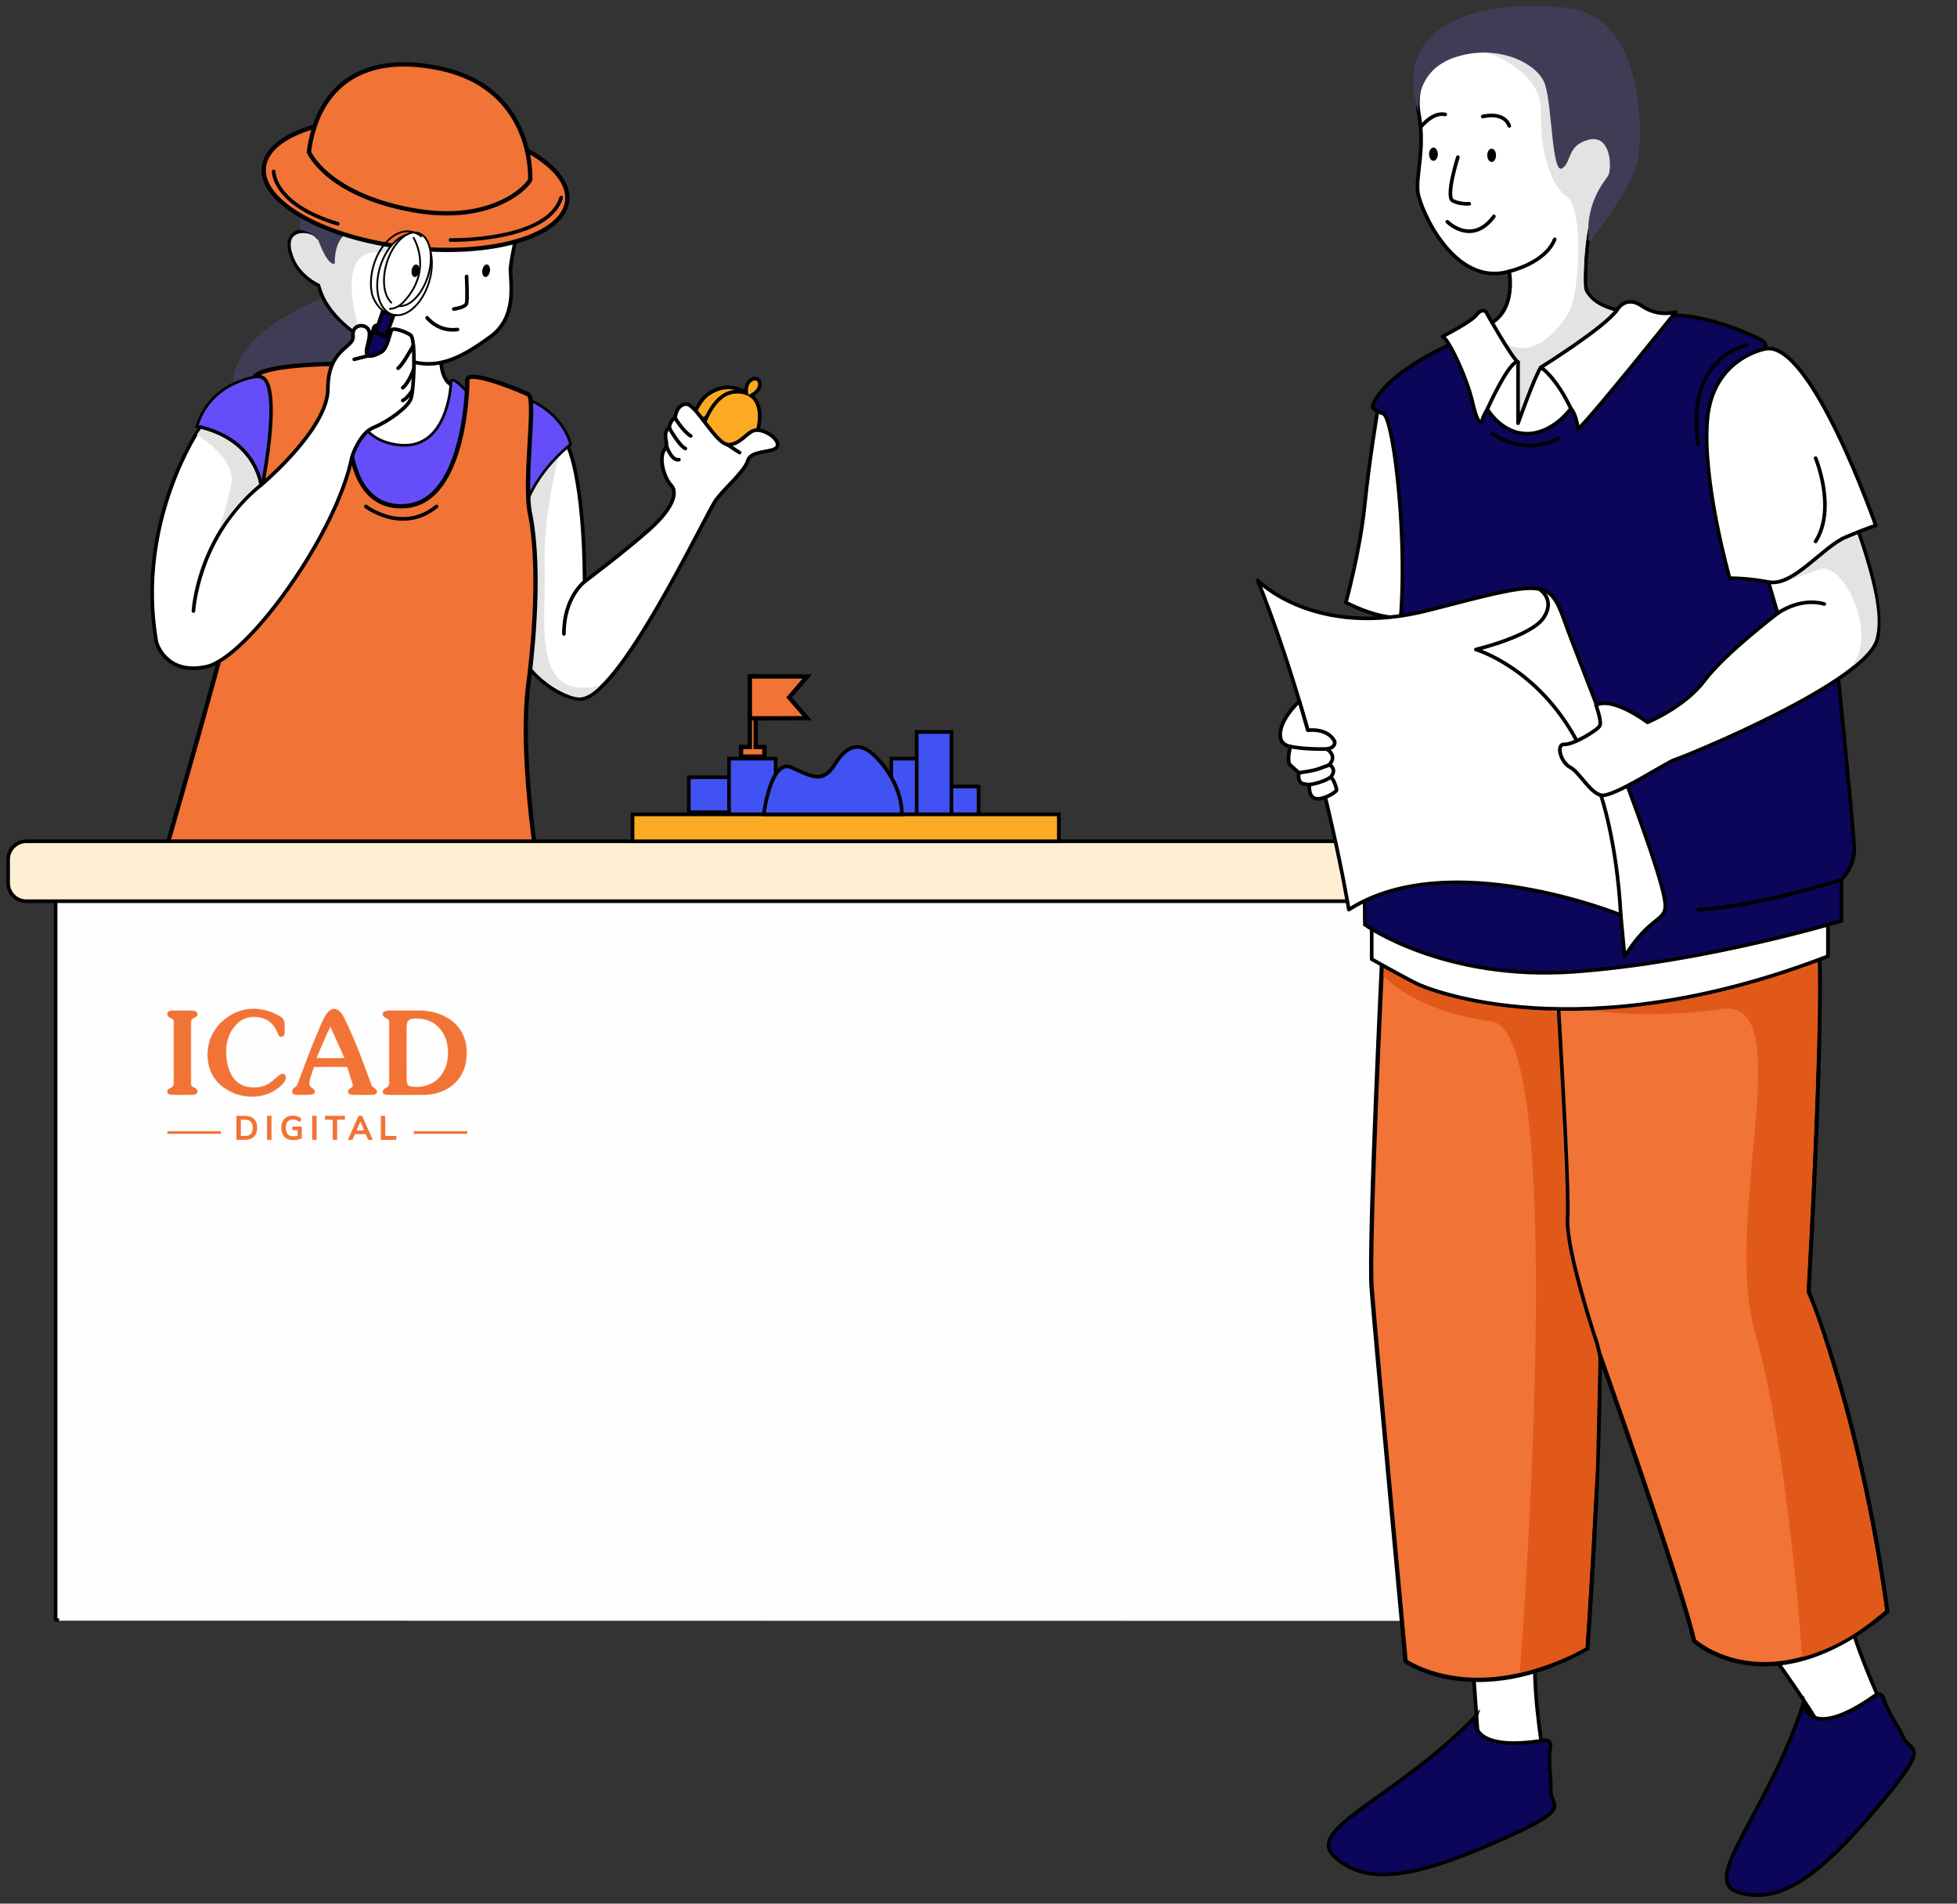 <svg width="146" height="142" viewBox="0 0 146 142" fill="none" xmlns="http://www.w3.org/2000/svg">
<rect x="0" y="0" width="146" height="142" fill="#333333" stroke="none"/>
<path d="M4.384 120.894L4.147 120.788V64.989H107.303V120.909" fill="#FEFEFE"/>
<path d="M4.384 120.894L4.147 120.788V64.989H107.303V120.909" stroke="black" stroke-width="0.272" stroke-miterlimit="10"/>
<mask id="path-3-inside-1" fill="white">
<path fill-rule="evenodd" clip-rule="evenodd" d="M14.728 81.411C14.728 81.554 14.607 81.653 14.388 81.653L12.805 81.653C12.607 81.653 12.486 81.554 12.486 81.411C12.486 81.312 12.585 81.213 12.739 81.159C12.882 81.115 12.98 80.961 12.98 80.818L12.981 76.212C12.981 76.08 12.882 75.981 12.739 75.937C12.585 75.882 12.486 75.761 12.486 75.662C12.486 75.497 12.607 75.398 12.827 75.398H14.333C14.585 75.398 14.728 75.497 14.728 75.662C14.728 75.761 14.63 75.86 14.486 75.915C14.333 75.959 14.234 76.113 14.234 76.256L14.234 80.873C14.234 80.994 14.333 81.093 14.486 81.136C14.63 81.191 14.728 81.312 14.728 81.411ZM21.335 80.345C21.335 80.598 21.093 80.895 20.698 81.192C20.159 81.588 19.51 81.785 18.796 81.785C17.916 81.785 17.125 81.489 16.476 80.939C15.839 80.378 15.498 79.609 15.498 78.674C15.498 77.74 15.839 76.927 16.509 76.278C17.191 75.618 18.015 75.267 18.917 75.267C19.609 75.266 20.28 75.465 20.873 75.816C21.093 75.937 21.214 76.113 21.214 76.278C21.214 76.531 21.236 76.773 21.236 77.025C21.236 77.223 21.137 77.344 20.939 77.344C20.873 77.344 20.797 77.267 20.775 77.168C20.676 76.948 20.599 76.795 20.599 76.751C20.258 76.157 19.686 75.838 18.95 75.838C18.378 75.838 17.861 76.08 17.466 76.575C17.07 77.069 16.85 77.707 16.85 78.455C16.85 79.191 17.026 79.829 17.323 80.323C17.686 80.873 18.257 81.137 18.972 81.137C19.346 81.137 19.708 81.038 20.005 80.873C20.181 80.774 20.401 80.598 20.643 80.378C20.841 80.202 20.994 80.103 21.071 80.103C21.214 80.103 21.313 80.203 21.313 80.345L21.335 80.345ZM28.118 81.412C28.118 81.555 27.997 81.653 27.799 81.653L26.348 81.653C26.095 81.653 25.974 81.588 25.974 81.434C25.974 81.335 26.051 81.236 26.15 81.192C26.271 81.137 26.348 81.038 26.348 80.961C26.348 80.917 26.315 80.873 26.315 80.818L25.919 79.565H23.413C23.193 80.202 23.061 80.642 23.061 80.796C23.061 80.939 23.138 81.093 23.259 81.159C23.413 81.236 23.479 81.335 23.479 81.434C23.479 81.588 23.336 81.653 23.039 81.653L22.182 81.653C21.929 81.653 21.808 81.588 21.808 81.434C21.808 81.335 21.852 81.236 21.951 81.159C22.083 81.093 22.204 80.961 22.247 80.818C22.423 80.301 22.621 79.785 22.797 79.312C23.215 78.18 23.611 77.245 23.907 76.553C24.094 76.113 24.27 75.783 24.369 75.64C24.545 75.398 24.743 75.267 24.919 75.267C25.106 75.266 25.282 75.365 25.402 75.519C25.457 75.563 25.6 75.783 25.754 76.135C26.249 77.124 26.865 78.62 27.579 80.62C27.601 80.697 27.645 80.796 27.678 80.895C27.7 80.994 27.777 81.093 27.876 81.137C28.019 81.236 28.118 81.357 28.118 81.434V81.412ZM25.732 78.949L24.644 76.508L23.578 78.949H25.732ZM34.802 78.52C34.802 79.466 34.505 80.246 33.911 80.796C33.318 81.356 32.537 81.653 31.57 81.653L28.887 81.653C28.689 81.653 28.558 81.587 28.558 81.433C28.558 81.312 28.656 81.213 28.81 81.159C28.953 81.115 29.052 80.961 29.052 80.774L29.052 76.212C29.052 76.08 28.953 75.981 28.81 75.937C28.657 75.882 28.558 75.761 28.558 75.662C28.558 75.497 28.711 75.398 29.008 75.398H31.273C32.185 75.398 32.999 75.64 33.636 76.113C34.406 76.673 34.801 77.509 34.801 78.553L34.802 78.52ZM33.45 78.521C33.45 77.839 33.252 77.224 32.878 76.773C32.46 76.234 31.823 75.96 31.009 75.96C30.756 75.96 30.58 76.014 30.514 76.058C30.382 76.135 30.317 76.333 30.317 76.608V80.522C30.317 80.774 30.382 80.939 30.481 81.016C30.58 81.06 30.778 81.093 31.053 81.093C31.768 81.093 32.361 80.84 32.779 80.401C33.219 79.928 33.45 79.29 33.45 78.521Z"/>
</mask>
<path fill-rule="evenodd" clip-rule="evenodd" d="M14.728 81.411C14.728 81.554 14.607 81.653 14.388 81.653L12.805 81.653C12.607 81.653 12.486 81.554 12.486 81.411C12.486 81.312 12.585 81.213 12.739 81.159C12.882 81.115 12.98 80.961 12.98 80.818L12.981 76.212C12.981 76.08 12.882 75.981 12.739 75.937C12.585 75.882 12.486 75.761 12.486 75.662C12.486 75.497 12.607 75.398 12.827 75.398H14.333C14.585 75.398 14.728 75.497 14.728 75.662C14.728 75.761 14.63 75.86 14.486 75.915C14.333 75.959 14.234 76.113 14.234 76.256L14.234 80.873C14.234 80.994 14.333 81.093 14.486 81.136C14.63 81.191 14.728 81.312 14.728 81.411ZM21.335 80.345C21.335 80.598 21.093 80.895 20.698 81.192C20.159 81.588 19.51 81.785 18.796 81.785C17.916 81.785 17.125 81.489 16.476 80.939C15.839 80.378 15.498 79.609 15.498 78.674C15.498 77.74 15.839 76.927 16.509 76.278C17.191 75.618 18.015 75.267 18.917 75.267C19.609 75.266 20.28 75.465 20.873 75.816C21.093 75.937 21.214 76.113 21.214 76.278C21.214 76.531 21.236 76.773 21.236 77.025C21.236 77.223 21.137 77.344 20.939 77.344C20.873 77.344 20.797 77.267 20.775 77.168C20.676 76.948 20.599 76.795 20.599 76.751C20.258 76.157 19.686 75.838 18.95 75.838C18.378 75.838 17.861 76.08 17.466 76.575C17.07 77.069 16.85 77.707 16.85 78.455C16.85 79.191 17.026 79.829 17.323 80.323C17.686 80.873 18.257 81.137 18.972 81.137C19.346 81.137 19.708 81.038 20.005 80.873C20.181 80.774 20.401 80.598 20.643 80.378C20.841 80.202 20.994 80.103 21.071 80.103C21.214 80.103 21.313 80.203 21.313 80.345L21.335 80.345ZM28.118 81.412C28.118 81.555 27.997 81.653 27.799 81.653L26.348 81.653C26.095 81.653 25.974 81.588 25.974 81.434C25.974 81.335 26.051 81.236 26.15 81.192C26.271 81.137 26.348 81.038 26.348 80.961C26.348 80.917 26.315 80.873 26.315 80.818L25.919 79.565H23.413C23.193 80.202 23.061 80.642 23.061 80.796C23.061 80.939 23.138 81.093 23.259 81.159C23.413 81.236 23.479 81.335 23.479 81.434C23.479 81.588 23.336 81.653 23.039 81.653L22.182 81.653C21.929 81.653 21.808 81.588 21.808 81.434C21.808 81.335 21.852 81.236 21.951 81.159C22.083 81.093 22.204 80.961 22.247 80.818C22.423 80.301 22.621 79.785 22.797 79.312C23.215 78.18 23.611 77.245 23.907 76.553C24.094 76.113 24.27 75.783 24.369 75.64C24.545 75.398 24.743 75.267 24.919 75.267C25.106 75.266 25.282 75.365 25.402 75.519C25.457 75.563 25.6 75.783 25.754 76.135C26.249 77.124 26.865 78.62 27.579 80.62C27.601 80.697 27.645 80.796 27.678 80.895C27.7 80.994 27.777 81.093 27.876 81.137C28.019 81.236 28.118 81.357 28.118 81.434V81.412ZM25.732 78.949L24.644 76.508L23.578 78.949H25.732ZM34.802 78.52C34.802 79.466 34.505 80.246 33.911 80.796C33.318 81.356 32.537 81.653 31.57 81.653L28.887 81.653C28.689 81.653 28.558 81.587 28.558 81.433C28.558 81.312 28.656 81.213 28.81 81.159C28.953 81.115 29.052 80.961 29.052 80.774L29.052 76.212C29.052 76.08 28.953 75.981 28.81 75.937C28.657 75.882 28.558 75.761 28.558 75.662C28.558 75.497 28.711 75.398 29.008 75.398H31.273C32.185 75.398 32.999 75.64 33.636 76.113C34.406 76.673 34.801 77.509 34.801 78.553L34.802 78.52ZM33.45 78.521C33.45 77.839 33.252 77.224 32.878 76.773C32.46 76.234 31.823 75.96 31.009 75.96C30.756 75.96 30.58 76.014 30.514 76.058C30.382 76.135 30.317 76.333 30.317 76.608V80.522C30.317 80.774 30.382 80.939 30.481 81.016C30.58 81.06 30.778 81.093 31.053 81.093C31.768 81.093 32.361 80.84 32.779 80.401C33.219 79.928 33.45 79.29 33.45 78.521Z" fill="#F17336"/>
<path d="M14.728 81.411H14.77V81.411L14.728 81.411ZM14.388 81.653L14.388 81.695H14.388V81.653ZM12.805 81.653L12.805 81.612H12.805V81.653ZM12.486 81.411L12.444 81.411V81.411H12.486ZM12.739 81.159L12.726 81.119L12.725 81.12L12.739 81.159ZM12.98 80.818L12.939 80.818V80.818H12.98ZM12.981 76.212L13.022 76.212V76.212H12.981ZM12.739 75.937L12.725 75.976L12.726 75.976L12.739 75.937ZM12.486 75.662L12.444 75.662V75.662H12.486ZM14.728 75.662H14.687V75.662L14.728 75.662ZM14.486 75.915L14.498 75.955L14.501 75.953L14.486 75.915ZM14.234 76.256H14.192V76.256L14.234 76.256ZM14.234 80.873H14.275V80.873L14.234 80.873ZM14.486 81.136L14.501 81.098L14.498 81.097L14.486 81.136ZM21.335 80.345H21.377V80.304L21.335 80.304L21.335 80.345ZM20.698 81.192L20.722 81.225L20.722 81.225L20.698 81.192ZM18.796 81.785L18.796 81.827H18.796V81.785ZM16.476 80.939L16.449 80.97L16.45 80.971L16.476 80.939ZM16.509 76.278L16.538 76.308L16.538 76.308L16.509 76.278ZM18.917 75.267V75.308H18.917L18.917 75.267ZM20.873 75.816L20.852 75.852L20.854 75.853L20.873 75.816ZM21.236 77.025H21.195V77.025L21.236 77.025ZM20.939 77.344L20.939 77.386H20.939V77.344ZM20.775 77.168L20.816 77.159L20.812 77.151L20.775 77.168ZM20.599 76.751H20.64V76.74L20.634 76.73L20.599 76.751ZM17.466 76.575L17.433 76.549L17.433 76.549L17.466 76.575ZM17.323 80.323L17.287 80.345L17.288 80.346L17.323 80.323ZM18.972 81.137V81.178H18.972L18.972 81.137ZM20.005 80.873L20.025 80.909L20.025 80.909L20.005 80.873ZM20.643 80.378L20.615 80.347L20.615 80.348L20.643 80.378ZM21.071 80.103V80.145H21.071L21.071 80.103ZM21.313 80.345H21.272V80.387L21.314 80.387L21.313 80.345ZM27.799 81.653L27.799 81.695H27.799V81.653ZM26.348 81.653L26.348 81.612H26.348V81.653ZM25.974 81.434L25.933 81.434V81.434H25.974ZM26.15 81.192L26.167 81.23L26.167 81.23L26.15 81.192ZM26.315 80.818H26.358L26.354 80.806L26.315 80.818ZM25.919 79.565L25.959 79.552L25.949 79.523H25.919V79.565ZM23.413 79.565V79.523H23.383L23.374 79.551L23.413 79.565ZM23.061 80.796H23.02V80.796L23.061 80.796ZM23.259 81.159L23.239 81.195L23.24 81.196L23.259 81.159ZM23.039 81.653L23.039 81.695H23.039V81.653ZM22.182 81.653L22.182 81.612H22.182V81.653ZM21.808 81.434L21.767 81.434V81.434H21.808ZM21.951 81.159L21.932 81.121L21.925 81.126L21.951 81.159ZM22.247 80.818L22.208 80.805L22.208 80.806L22.247 80.818ZM22.797 79.312L22.836 79.326L22.836 79.326L22.797 79.312ZM23.907 76.553L23.945 76.569L23.945 76.569L23.907 76.553ZM24.369 75.64L24.336 75.616L24.335 75.617L24.369 75.64ZM24.919 75.267V75.308L24.919 75.308L24.919 75.267ZM25.402 75.519L25.369 75.546L25.377 75.552L25.402 75.519ZM25.754 76.135L25.716 76.152L25.717 76.154L25.754 76.135ZM27.579 80.62L27.619 80.609L27.618 80.606L27.579 80.62ZM27.678 80.895L27.719 80.886L27.717 80.882L27.678 80.895ZM27.876 81.137L27.9 81.102L27.893 81.099L27.876 81.137ZM25.732 78.949V78.99H25.796L25.77 78.932L25.732 78.949ZM24.644 76.508L24.682 76.492L24.644 76.406L24.606 76.492L24.644 76.508ZM23.578 78.949L23.54 78.933L23.515 78.99H23.578V78.949ZM34.802 78.52H34.843L34.76 78.52L34.802 78.52ZM33.911 80.796L33.883 80.765L33.883 80.766L33.911 80.796ZM31.57 81.653L31.57 81.695H31.57V81.653ZM28.887 81.653L28.887 81.612H28.887V81.653ZM28.558 81.433L28.516 81.433V81.433H28.558ZM28.81 81.159L28.798 81.119L28.797 81.12L28.81 81.159ZM29.052 80.774L29.011 80.774V80.774H29.052ZM29.052 76.212L29.094 76.212V76.212H29.052ZM28.81 75.937L28.796 75.976L28.798 75.976L28.81 75.937ZM28.558 75.662L28.516 75.662V75.662H28.558ZM33.636 76.113L33.612 76.146L33.612 76.146L33.636 76.113ZM34.801 78.553H34.76L34.843 78.553L34.801 78.553ZM32.878 76.773L32.845 76.798L32.846 76.799L32.878 76.773ZM31.009 75.96L31.009 76.001H31.009V75.96ZM30.514 76.058L30.535 76.094L30.537 76.093L30.514 76.058ZM30.481 81.016L30.455 81.05L30.465 81.054L30.481 81.016ZM31.053 81.093V81.135H31.053L31.053 81.093ZM32.779 80.401L32.809 80.429L32.809 80.429L32.779 80.401ZM14.687 81.411C14.687 81.47 14.663 81.518 14.616 81.553C14.568 81.588 14.492 81.612 14.388 81.612V81.695C14.503 81.695 14.598 81.669 14.665 81.619C14.733 81.569 14.77 81.496 14.77 81.411H14.687ZM14.388 81.612L12.805 81.612L12.805 81.694L14.388 81.695L14.388 81.612ZM12.805 81.612C12.712 81.612 12.642 81.589 12.596 81.553C12.551 81.518 12.527 81.47 12.527 81.411H12.444C12.444 81.496 12.481 81.568 12.546 81.618C12.61 81.668 12.699 81.694 12.805 81.694V81.612ZM12.527 81.411C12.527 81.376 12.545 81.337 12.584 81.298C12.623 81.259 12.68 81.223 12.753 81.197L12.725 81.12C12.643 81.149 12.575 81.19 12.525 81.239C12.476 81.288 12.445 81.348 12.444 81.411L12.527 81.411ZM12.751 81.198C12.913 81.148 13.022 80.977 13.022 80.818H12.939C12.939 80.945 12.85 81.081 12.726 81.119L12.751 81.198ZM13.022 80.818L13.022 76.212L12.939 76.212L12.939 80.818L13.022 80.818ZM13.022 76.212C13.022 76.055 12.904 75.944 12.751 75.897L12.726 75.976C12.859 76.017 12.939 76.104 12.939 76.212H13.022ZM12.753 75.898C12.682 75.873 12.625 75.832 12.585 75.788C12.546 75.744 12.527 75.698 12.527 75.662H12.444C12.444 75.725 12.475 75.789 12.524 75.843C12.572 75.898 12.642 75.946 12.725 75.976L12.753 75.898ZM12.527 75.662C12.527 75.591 12.553 75.537 12.599 75.501C12.647 75.463 12.722 75.439 12.827 75.439V75.357C12.711 75.357 12.616 75.383 12.548 75.436C12.479 75.49 12.445 75.569 12.444 75.662L12.527 75.662ZM12.827 75.439H14.333V75.357H12.827V75.439ZM14.333 75.439C14.455 75.439 14.544 75.463 14.602 75.502C14.658 75.54 14.687 75.593 14.687 75.662H14.77C14.77 75.566 14.727 75.487 14.648 75.434C14.572 75.382 14.464 75.357 14.333 75.357V75.439ZM14.687 75.662C14.687 75.697 14.669 75.737 14.631 75.776C14.594 75.815 14.539 75.85 14.472 75.876L14.501 75.953C14.577 75.924 14.643 75.883 14.691 75.834C14.738 75.785 14.77 75.725 14.77 75.662L14.687 75.662ZM14.475 75.875C14.302 75.925 14.192 76.096 14.192 76.256H14.275C14.275 76.129 14.364 75.993 14.498 75.955L14.475 75.875ZM14.192 76.256L14.192 80.873L14.275 80.873L14.275 76.256L14.192 76.256ZM14.192 80.873C14.192 81.02 14.312 81.13 14.475 81.176L14.498 81.097C14.353 81.055 14.275 80.967 14.275 80.873H14.192ZM14.472 81.175C14.537 81.2 14.592 81.24 14.63 81.284C14.668 81.329 14.687 81.375 14.687 81.411L14.77 81.411C14.77 81.349 14.739 81.284 14.692 81.23C14.645 81.176 14.579 81.128 14.501 81.098L14.472 81.175ZM21.294 80.345C21.294 80.459 21.239 80.587 21.132 80.727C21.025 80.866 20.869 81.012 20.673 81.159L20.722 81.225C20.922 81.075 21.085 80.924 21.198 80.777C21.31 80.631 21.377 80.485 21.377 80.345H21.294ZM20.673 81.159C20.142 81.549 19.503 81.744 18.796 81.744V81.827C19.518 81.827 20.176 81.627 20.722 81.225L20.673 81.159ZM18.796 81.744C17.926 81.744 17.144 81.451 16.503 80.907L16.45 80.971C17.106 81.526 17.907 81.827 18.796 81.827L18.796 81.744ZM16.504 80.908C15.876 80.356 15.539 79.598 15.539 78.674H15.457C15.457 79.62 15.802 80.401 16.449 80.97L16.504 80.908ZM15.539 78.674C15.539 77.751 15.876 76.948 16.538 76.308L16.481 76.248C15.802 76.905 15.457 77.729 15.457 78.674H15.539ZM16.538 76.308C17.212 75.655 18.027 75.308 18.917 75.308V75.225C18.004 75.225 17.169 75.582 16.48 76.248L16.538 76.308ZM18.917 75.308C19.601 75.308 20.265 75.504 20.852 75.852L20.895 75.781C20.295 75.425 19.617 75.225 18.917 75.225L18.917 75.308ZM20.854 75.853C21.066 75.969 21.173 76.134 21.173 76.278H21.256C21.256 76.093 21.121 75.905 20.893 75.78L20.854 75.853ZM21.173 76.278C21.173 76.405 21.178 76.53 21.184 76.653C21.189 76.777 21.195 76.9 21.195 77.025H21.278C21.278 76.898 21.272 76.773 21.267 76.65C21.261 76.526 21.256 76.403 21.256 76.278H21.173ZM21.195 77.025C21.195 77.118 21.172 77.186 21.131 77.231C21.092 77.276 21.03 77.303 20.939 77.303V77.386C21.047 77.386 21.134 77.352 21.193 77.287C21.251 77.222 21.278 77.131 21.278 77.025L21.195 77.025ZM20.94 77.303C20.922 77.303 20.896 77.292 20.87 77.265C20.845 77.239 20.824 77.201 20.815 77.159L20.734 77.177C20.747 77.234 20.775 77.285 20.811 77.322C20.845 77.358 20.891 77.385 20.939 77.386L20.94 77.303ZM20.812 77.151C20.762 77.04 20.719 76.949 20.687 76.877C20.672 76.841 20.659 76.812 20.651 76.789C20.647 76.778 20.644 76.769 20.642 76.762C20.641 76.758 20.641 76.755 20.64 76.754C20.64 76.751 20.64 76.751 20.64 76.751H20.557C20.557 76.77 20.565 76.794 20.573 76.818C20.583 76.843 20.596 76.874 20.612 76.91C20.643 76.981 20.688 77.077 20.737 77.185L20.812 77.151ZM20.634 76.73C20.286 76.123 19.7 75.797 18.95 75.797V75.88C19.673 75.88 20.23 76.191 20.563 76.771L20.634 76.73ZM18.95 75.797C18.365 75.797 17.837 76.045 17.433 76.549L17.498 76.601C17.886 76.115 18.391 75.88 18.95 75.88V75.797ZM17.433 76.549C17.031 77.052 16.809 77.699 16.809 78.455H16.891C16.891 77.715 17.109 77.087 17.498 76.601L17.433 76.549ZM16.809 78.455C16.809 79.198 16.986 79.843 17.287 80.345L17.358 80.302C17.066 79.815 16.891 79.185 16.891 78.455H16.809ZM17.288 80.346C17.66 80.909 18.246 81.178 18.972 81.178V81.096C18.268 81.096 17.711 80.837 17.357 80.301L17.288 80.346ZM18.972 81.178C19.353 81.178 19.722 81.077 20.025 80.909L19.985 80.837C19.694 80.998 19.338 81.096 18.972 81.096L18.972 81.178ZM20.025 80.909C20.206 80.808 20.428 80.629 20.67 80.409L20.615 80.348C20.373 80.567 20.156 80.74 19.985 80.837L20.025 80.909ZM20.67 80.409C20.768 80.322 20.854 80.255 20.925 80.21C20.96 80.187 20.99 80.171 21.016 80.16C21.042 80.149 21.06 80.145 21.071 80.145V80.062C21.044 80.062 21.014 80.071 20.984 80.084C20.953 80.097 20.918 80.116 20.88 80.14C20.805 80.189 20.715 80.259 20.615 80.347L20.67 80.409ZM21.071 80.145C21.133 80.145 21.183 80.166 21.217 80.2C21.251 80.234 21.272 80.284 21.272 80.345H21.355C21.355 80.264 21.326 80.193 21.275 80.142C21.224 80.091 21.153 80.062 21.071 80.062L21.071 80.145ZM21.314 80.387L21.335 80.387L21.335 80.304L21.313 80.304L21.314 80.387ZM28.076 81.412C28.076 81.47 28.052 81.519 28.007 81.553C27.961 81.589 27.892 81.612 27.799 81.612V81.695C27.904 81.695 27.994 81.668 28.058 81.619C28.123 81.568 28.159 81.496 28.159 81.412H28.076ZM27.799 81.612L26.348 81.612L26.348 81.695L27.799 81.695L27.799 81.612ZM26.348 81.612C26.224 81.612 26.139 81.596 26.087 81.566C26.062 81.551 26.044 81.533 26.033 81.513C26.022 81.493 26.015 81.467 26.015 81.434H25.933C25.933 81.478 25.942 81.518 25.961 81.553C25.98 81.588 26.009 81.616 26.046 81.637C26.117 81.678 26.22 81.695 26.348 81.695V81.612ZM26.015 81.434C26.015 81.355 26.079 81.269 26.167 81.23L26.133 81.154C26.023 81.203 25.933 81.314 25.933 81.434L26.015 81.434ZM26.167 81.23C26.233 81.2 26.288 81.157 26.326 81.111C26.364 81.066 26.389 81.012 26.389 80.961H26.307C26.307 80.986 26.293 81.021 26.263 81.058C26.233 81.094 26.188 81.129 26.133 81.154L26.167 81.23ZM26.389 80.961C26.389 80.93 26.378 80.901 26.37 80.88C26.362 80.856 26.356 80.838 26.356 80.818H26.274C26.274 80.853 26.284 80.884 26.293 80.907C26.302 80.933 26.307 80.948 26.307 80.961H26.389ZM26.354 80.806L25.959 79.552L25.88 79.577L26.276 80.831L26.354 80.806ZM25.919 79.523H23.413V79.606H25.919V79.523ZM23.374 79.551C23.264 79.87 23.175 80.141 23.115 80.35C23.055 80.558 23.02 80.712 23.02 80.796H23.102C23.102 80.726 23.133 80.583 23.194 80.373C23.254 80.165 23.342 79.897 23.452 79.578L23.374 79.551ZM23.02 80.796C23.02 80.951 23.102 81.121 23.239 81.195L23.279 81.123C23.174 81.065 23.102 80.927 23.102 80.796L23.02 80.796ZM23.24 81.196C23.387 81.269 23.437 81.356 23.437 81.434H23.52C23.52 81.313 23.439 81.203 23.277 81.122L23.24 81.196ZM23.437 81.434C23.437 81.466 23.43 81.49 23.417 81.51C23.404 81.531 23.383 81.549 23.352 81.564C23.288 81.596 23.186 81.612 23.039 81.612V81.695C23.189 81.695 23.307 81.678 23.388 81.638C23.43 81.618 23.463 81.591 23.486 81.555C23.509 81.52 23.52 81.479 23.52 81.434H23.437ZM23.039 81.612L22.182 81.612L22.182 81.695L23.039 81.695L23.039 81.612ZM22.182 81.612C22.057 81.612 21.973 81.596 21.921 81.566C21.895 81.551 21.878 81.533 21.867 81.513C21.856 81.493 21.849 81.467 21.849 81.434H21.767C21.767 81.478 21.775 81.518 21.794 81.553C21.814 81.588 21.843 81.616 21.879 81.637C21.951 81.678 22.053 81.695 22.182 81.695V81.612ZM21.849 81.434C21.849 81.348 21.887 81.261 21.976 81.192L21.925 81.126C21.817 81.211 21.767 81.321 21.767 81.434L21.849 81.434ZM21.969 81.196C22.11 81.125 22.239 80.985 22.287 80.83L22.208 80.806C22.168 80.937 22.055 81.06 21.932 81.122L21.969 81.196ZM22.287 80.831C22.462 80.315 22.66 79.8 22.836 79.326L22.759 79.298C22.583 79.77 22.385 80.287 22.208 80.805L22.287 80.831ZM22.836 79.326C23.253 78.195 23.649 77.261 23.945 76.569L23.869 76.537C23.573 77.229 23.177 78.164 22.758 79.298L22.836 79.326ZM23.945 76.569C24.132 76.13 24.307 75.803 24.403 75.664L24.335 75.617C24.234 75.763 24.057 76.096 23.869 76.537L23.945 76.569ZM24.403 75.665C24.576 75.427 24.763 75.308 24.919 75.308V75.225C24.723 75.225 24.514 75.37 24.336 75.616L24.403 75.665ZM24.919 75.308C25.091 75.308 25.255 75.399 25.37 75.545L25.435 75.494C25.308 75.332 25.121 75.225 24.919 75.225L24.919 75.308ZM25.377 75.552C25.386 75.559 25.402 75.577 25.426 75.609C25.448 75.64 25.475 75.681 25.506 75.733C25.567 75.836 25.64 75.977 25.716 76.152L25.792 76.118C25.715 75.941 25.64 75.797 25.577 75.691C25.546 75.638 25.517 75.594 25.492 75.56C25.469 75.528 25.447 75.502 25.428 75.487L25.377 75.552ZM25.717 76.154C26.211 77.141 26.826 78.634 27.54 80.634L27.618 80.606C26.903 78.605 26.287 77.108 25.791 76.117L25.717 76.154ZM27.539 80.632C27.551 80.672 27.568 80.718 27.586 80.764C27.604 80.811 27.623 80.86 27.639 80.908L27.717 80.882C27.7 80.831 27.681 80.781 27.663 80.735C27.645 80.688 27.629 80.645 27.619 80.609L27.539 80.632ZM27.638 80.904C27.663 81.015 27.748 81.125 27.859 81.175L27.893 81.099C27.806 81.061 27.738 80.973 27.718 80.886L27.638 80.904ZM27.852 81.171C27.921 81.219 27.979 81.271 28.018 81.32C28.06 81.37 28.076 81.41 28.076 81.434H28.159C28.159 81.38 28.127 81.321 28.082 81.267C28.037 81.212 27.974 81.154 27.899 81.103L27.852 81.171ZM28.159 81.434V81.412H28.076V81.434H28.159ZM25.77 78.932L24.682 76.492L24.606 76.525L25.695 78.966L25.77 78.932ZM24.606 76.492L23.54 78.933L23.616 78.966L24.682 76.525L24.606 76.492ZM23.578 78.99H25.732V78.908H23.578V78.99ZM34.76 78.52C34.76 79.457 34.466 80.225 33.883 80.765L33.939 80.826C34.543 80.267 34.843 79.475 34.843 78.52H34.76ZM33.883 80.766C33.298 81.318 32.528 81.612 31.57 81.612V81.695C32.546 81.695 33.337 81.395 33.94 80.826L33.883 80.766ZM31.57 81.612L28.887 81.612L28.887 81.694L31.57 81.695L31.57 81.612ZM28.887 81.612C28.792 81.612 28.718 81.596 28.67 81.566C28.625 81.538 28.599 81.496 28.599 81.433H28.516C28.516 81.525 28.556 81.593 28.627 81.636C28.694 81.678 28.785 81.694 28.887 81.694V81.612ZM28.599 81.433C28.599 81.338 28.677 81.25 28.824 81.197L28.797 81.12C28.636 81.177 28.516 81.286 28.516 81.433L28.599 81.433ZM28.823 81.198C28.987 81.147 29.093 80.974 29.093 80.774H29.011C29.011 80.948 28.919 81.082 28.798 81.119L28.823 81.198ZM29.093 80.774L29.094 76.212L29.011 76.212L29.011 80.774L29.093 80.774ZM29.094 76.212C29.094 76.055 28.976 75.944 28.823 75.897L28.798 75.976C28.931 76.017 29.011 76.104 29.011 76.212H29.094ZM28.824 75.898C28.754 75.873 28.696 75.832 28.657 75.788C28.617 75.744 28.599 75.698 28.599 75.662H28.516C28.516 75.725 28.547 75.789 28.595 75.843C28.644 75.898 28.713 75.946 28.797 75.976L28.824 75.898ZM28.599 75.662C28.599 75.595 28.629 75.542 28.693 75.504C28.759 75.464 28.863 75.439 29.008 75.439V75.357C28.856 75.357 28.735 75.382 28.65 75.433C28.563 75.485 28.516 75.564 28.516 75.662L28.599 75.662ZM29.008 75.439H31.273V75.357H29.008V75.439ZM31.273 75.439C32.178 75.439 32.982 75.679 33.612 76.146L33.661 76.079C33.015 75.601 32.193 75.357 31.273 75.357V75.439ZM33.612 76.146C34.37 76.698 34.76 77.52 34.76 78.553H34.843C34.843 77.497 34.442 76.648 33.661 76.079L33.612 76.146ZM34.843 78.553L34.843 78.52L34.76 78.52L34.76 78.553L34.843 78.553ZM33.491 78.521C33.491 77.832 33.291 77.206 32.91 76.747L32.846 76.799C33.213 77.241 33.408 77.847 33.408 78.521H33.491ZM32.911 76.748C32.483 76.197 31.832 75.918 31.009 75.918V76.001C31.813 76.001 32.437 76.272 32.845 76.798L32.911 76.748ZM31.009 75.918C30.88 75.918 30.769 75.932 30.682 75.952C30.596 75.972 30.53 75.998 30.491 76.024L30.537 76.093C30.564 76.075 30.619 76.052 30.701 76.033C30.782 76.014 30.886 76.001 31.009 76.001L31.009 75.918ZM30.494 76.023C30.416 76.068 30.362 76.146 30.327 76.245C30.292 76.345 30.275 76.468 30.275 76.608H30.358C30.358 76.474 30.374 76.36 30.405 76.273C30.436 76.185 30.48 76.126 30.535 76.094L30.494 76.023ZM30.275 76.608V80.522H30.358V76.608H30.275ZM30.275 80.522C30.275 80.779 30.342 80.96 30.456 81.049L30.507 80.984C30.423 80.918 30.358 80.77 30.358 80.522H30.275ZM30.465 81.054C30.572 81.102 30.777 81.135 31.053 81.135V81.052C30.78 81.052 30.589 81.019 30.498 80.979L30.465 81.054ZM31.053 81.135C31.778 81.135 32.383 80.878 32.809 80.429L32.749 80.372C32.34 80.803 31.757 81.052 31.053 81.052L31.053 81.135ZM32.809 80.429C33.257 79.947 33.491 79.299 33.491 78.521H33.408C33.408 79.282 33.18 79.909 32.749 80.373L32.809 80.429Z" fill="#F17336" mask="url(#path-3-inside-1)"/>
<path d="M17.68 83.276H18.277C18.553 83.276 18.768 83.351 18.919 83.499C19.071 83.648 19.147 83.857 19.147 84.127C19.147 84.399 19.071 84.61 18.919 84.76C18.768 84.909 18.553 84.983 18.277 84.983H17.68V83.276ZM18.263 84.777C18.683 84.777 18.893 84.561 18.893 84.127C18.893 83.698 18.683 83.483 18.263 83.483H17.927V84.777H18.263ZM19.965 83.276H20.212V84.983H19.965V83.276ZM22.472 84.077V84.883C22.4 84.919 22.308 84.949 22.198 84.971C22.09 84.992 21.978 85.003 21.865 85.003C21.692 85.003 21.543 84.968 21.417 84.9C21.29 84.829 21.194 84.728 21.127 84.597C21.061 84.466 21.028 84.31 21.028 84.127C21.028 83.948 21.061 83.793 21.127 83.662C21.194 83.531 21.289 83.431 21.412 83.363C21.537 83.292 21.683 83.257 21.851 83.257C21.971 83.257 22.081 83.275 22.181 83.312C22.284 83.347 22.371 83.399 22.443 83.466L22.354 83.65C22.273 83.583 22.193 83.535 22.114 83.507C22.036 83.478 21.949 83.463 21.853 83.463C21.668 83.463 21.526 83.52 21.429 83.633C21.333 83.747 21.285 83.912 21.285 84.127C21.285 84.35 21.334 84.518 21.433 84.633C21.532 84.747 21.679 84.804 21.872 84.804C22.002 84.804 22.126 84.784 22.246 84.746V84.266H21.848V84.077H22.472ZM23.331 83.276H23.578V84.983H23.331V83.276ZM24.862 83.483H24.284V83.276H25.689V83.483H25.111V84.983H24.862V83.483ZM27.315 84.561H26.452L26.27 84.983H26.018L26.778 83.276H26.987L27.749 84.983H27.498L27.315 84.561ZM27.232 84.365L26.884 83.552L26.536 84.365H27.232ZM28.45 83.276H28.697V84.777H29.526V84.983H28.45V83.276Z" fill="#F17336"/>
<path d="M17.68 83.276V83.235H17.639V83.276H17.68ZM18.919 84.76L18.948 84.79L18.949 84.79L18.919 84.76ZM17.68 84.983H17.639V85.025H17.68V84.983ZM17.927 83.483V83.441H17.886V83.483H17.927ZM17.927 84.777H17.886V84.819H17.927V84.777ZM17.68 83.318H18.277V83.235H17.68V83.318ZM18.277 83.318C18.546 83.318 18.749 83.39 18.891 83.529L18.948 83.47C18.787 83.311 18.561 83.235 18.277 83.235V83.318ZM18.891 83.529C19.032 83.668 19.106 83.865 19.106 84.127H19.189C19.189 83.849 19.11 83.628 18.948 83.47L18.891 83.529ZM19.106 84.127C19.106 84.391 19.032 84.591 18.89 84.731L18.949 84.79C19.11 84.63 19.189 84.407 19.189 84.127H19.106ZM18.891 84.731C18.749 84.87 18.546 84.942 18.277 84.942V85.025C18.561 85.025 18.787 84.948 18.948 84.79L18.891 84.731ZM18.277 84.942H17.68V85.025H18.277V84.942ZM17.721 84.983V83.276H17.639V84.983H17.721ZM18.263 84.819C18.48 84.819 18.65 84.763 18.765 84.644C18.881 84.525 18.934 84.35 18.934 84.127H18.852C18.852 84.338 18.801 84.488 18.706 84.586C18.611 84.683 18.466 84.736 18.263 84.736V84.819ZM18.934 84.127C18.934 83.906 18.88 83.733 18.765 83.615C18.649 83.497 18.479 83.441 18.263 83.441V83.524C18.466 83.524 18.611 83.576 18.706 83.673C18.801 83.77 18.852 83.919 18.852 84.127H18.934ZM18.263 83.441H17.927V83.524H18.263V83.441ZM17.886 83.483V84.777H17.968V83.483H17.886ZM17.927 84.819H18.263V84.736H17.927V84.819ZM19.965 83.276V83.235H19.923V83.276H19.965ZM20.212 83.276H20.253V83.235H20.212V83.276ZM20.212 84.983V85.025H20.253V84.983H20.212ZM19.965 84.983H19.923V85.025H19.965V84.983ZM19.965 83.318H20.212V83.235H19.965V83.318ZM20.17 83.276V84.983H20.253V83.276H20.17ZM20.212 84.942H19.965V85.025H20.212V84.942ZM20.006 84.983V83.276H19.923V84.983H20.006ZM22.472 84.077H22.513V84.036H22.472V84.077ZM22.472 84.883L22.49 84.919L22.513 84.908V84.883H22.472ZM22.198 84.971L22.206 85.012L22.206 85.012L22.198 84.971ZM21.417 84.9L21.396 84.936L21.397 84.936L21.417 84.9ZM21.127 84.597L21.09 84.616L21.09 84.616L21.127 84.597ZM21.127 83.662L21.09 83.644L21.09 83.644L21.127 83.662ZM21.412 83.363L21.432 83.399L21.432 83.399L21.412 83.363ZM22.181 83.312L22.167 83.351L22.168 83.351L22.181 83.312ZM22.443 83.466L22.48 83.484L22.493 83.456L22.471 83.436L22.443 83.466ZM22.354 83.65L22.328 83.682L22.369 83.716L22.391 83.668L22.354 83.65ZM22.114 83.507L22.129 83.468V83.468L22.114 83.507ZM21.429 83.633L21.397 83.607L21.397 83.607L21.429 83.633ZM21.433 84.633L21.402 84.66L21.402 84.66L21.433 84.633ZM22.246 84.746L22.259 84.785L22.288 84.776V84.746H22.246ZM22.246 84.266H22.288V84.225H22.246V84.266ZM21.848 84.266H21.807V84.308H21.848V84.266ZM21.848 84.077V84.036H21.807V84.077H21.848ZM22.43 84.077V84.883H22.513V84.077H22.43ZM22.453 84.846C22.385 84.88 22.298 84.909 22.19 84.931L22.206 85.012C22.319 84.989 22.414 84.959 22.49 84.919L22.453 84.846ZM22.191 84.931C22.084 84.951 21.976 84.961 21.865 84.961V85.044C21.981 85.044 22.095 85.033 22.206 85.012L22.191 84.931ZM21.865 84.961C21.698 84.961 21.555 84.928 21.436 84.863L21.397 84.936C21.53 85.008 21.687 85.044 21.865 85.044V84.961ZM21.437 84.863C21.318 84.797 21.227 84.703 21.163 84.579L21.09 84.616C21.16 84.754 21.263 84.861 21.396 84.936L21.437 84.863ZM21.163 84.579C21.101 84.455 21.07 84.305 21.07 84.127H20.987C20.987 84.315 21.02 84.478 21.09 84.616L21.163 84.579ZM21.07 84.127C21.07 83.953 21.101 83.805 21.163 83.681L21.09 83.644C21.021 83.782 20.987 83.943 20.987 84.127H21.07ZM21.163 83.681C21.227 83.557 21.316 83.463 21.432 83.399L21.392 83.326C21.261 83.399 21.16 83.505 21.09 83.644L21.163 83.681ZM21.432 83.399C21.55 83.332 21.689 83.298 21.851 83.298V83.216C21.677 83.216 21.523 83.252 21.392 83.327L21.432 83.399ZM21.851 83.298C21.966 83.298 22.072 83.316 22.167 83.351L22.196 83.273C22.09 83.235 21.975 83.216 21.851 83.216V83.298ZM22.168 83.351C22.265 83.385 22.347 83.433 22.415 83.496L22.471 83.436C22.394 83.364 22.302 83.31 22.195 83.273L22.168 83.351ZM22.405 83.448L22.317 83.632L22.391 83.668L22.48 83.484L22.405 83.448ZM22.38 83.618C22.296 83.549 22.212 83.498 22.129 83.468L22.1 83.545C22.173 83.572 22.249 83.617 22.328 83.682L22.38 83.618ZM22.129 83.468C22.045 83.437 21.953 83.422 21.853 83.422V83.505C21.945 83.505 22.027 83.518 22.1 83.545L22.129 83.468ZM21.853 83.422C21.659 83.422 21.504 83.482 21.397 83.607L21.46 83.66C21.548 83.558 21.677 83.505 21.853 83.505V83.422ZM21.397 83.607C21.293 83.731 21.243 83.906 21.243 84.127H21.326C21.326 83.917 21.373 83.763 21.46 83.66L21.397 83.607ZM21.243 84.127C21.243 84.355 21.294 84.535 21.402 84.66L21.465 84.606C21.375 84.502 21.326 84.344 21.326 84.127H21.243ZM21.402 84.66C21.511 84.785 21.67 84.845 21.872 84.845V84.762C21.687 84.762 21.554 84.708 21.465 84.606L21.402 84.66ZM21.872 84.845C22.006 84.845 22.135 84.825 22.259 84.785L22.234 84.707C22.118 84.744 21.997 84.762 21.872 84.762V84.845ZM22.288 84.746V84.266H22.205V84.746H22.288ZM22.246 84.225H21.848V84.308H22.246V84.225ZM21.89 84.266V84.077H21.807V84.266H21.89ZM21.848 84.118H22.472V84.036H21.848V84.118ZM23.331 83.276V83.235H23.289V83.276H23.331ZM23.578 83.276H23.619V83.235H23.578V83.276ZM23.578 84.983V85.025H23.619V84.983H23.578ZM23.331 84.983H23.289V85.025H23.331V84.983ZM23.331 83.318H23.578V83.235H23.331V83.318ZM23.536 83.276V84.983H23.619V83.276H23.536ZM23.578 84.942H23.331V85.025H23.578V84.942ZM23.372 84.983V83.276H23.289V84.983H23.372ZM24.862 83.483H24.903V83.441H24.862V83.483ZM24.284 83.483H24.243V83.524H24.284V83.483ZM24.284 83.276V83.235H24.243V83.276H24.284ZM25.689 83.276H25.73V83.235H25.689V83.276ZM25.689 83.483V83.524H25.73V83.483H25.689ZM25.111 83.483V83.441H25.07V83.483H25.111ZM25.111 84.983V85.025H25.152V84.983H25.111ZM24.862 84.983H24.82V85.025H24.862V84.983ZM24.862 83.441H24.284V83.524H24.862V83.441ZM24.325 83.483V83.276H24.243V83.483H24.325ZM24.284 83.318H25.689V83.235H24.284V83.318ZM25.648 83.276V83.483H25.73V83.276H25.648ZM25.689 83.441H25.111V83.524H25.689V83.441ZM25.07 83.483V84.983H25.152V83.483H25.07ZM25.111 84.942H24.862V85.025H25.111V84.942ZM24.903 84.983V83.483H24.82V84.983H24.903ZM27.315 84.561L27.353 84.545L27.343 84.52H27.315V84.561ZM26.452 84.561V84.52H26.425L26.414 84.545L26.452 84.561ZM26.27 84.983V85.025H26.297L26.308 85L26.27 84.983ZM26.018 84.983L25.981 84.967L25.955 85.025H26.018V84.983ZM26.778 83.276V83.235H26.752L26.741 83.26L26.778 83.276ZM26.987 83.276L27.025 83.259L27.014 83.235H26.987V83.276ZM27.749 84.983V85.025H27.813L27.787 84.966L27.749 84.983ZM27.498 84.983L27.46 85L27.471 85.025H27.498V84.983ZM27.232 84.365V84.406H27.294L27.27 84.349L27.232 84.365ZM26.884 83.552L26.922 83.536L26.884 83.447L26.846 83.536L26.884 83.552ZM26.536 84.365L26.498 84.349L26.474 84.406H26.536V84.365ZM27.315 84.52H26.452V84.603H27.315V84.52ZM26.414 84.545L26.232 84.967L26.308 85L26.49 84.578L26.414 84.545ZM26.27 84.942H26.018V85.025H26.27V84.942ZM26.056 85L26.816 83.293L26.741 83.26L25.981 84.967L26.056 85ZM26.778 83.318H26.987V83.235H26.778V83.318ZM26.949 83.293L27.712 85L27.787 84.966L27.025 83.259L26.949 83.293ZM27.749 84.942H27.498V85.025H27.749V84.942ZM27.536 84.967L27.353 84.545L27.277 84.578L27.46 85L27.536 84.967ZM27.27 84.349L26.922 83.536L26.846 83.568L27.194 84.381L27.27 84.349ZM26.846 83.536L26.498 84.349L26.574 84.381L26.922 83.568L26.846 83.536ZM26.536 84.406H27.232V84.323H26.536V84.406ZM28.45 83.276V83.235H28.409V83.276H28.45ZM28.697 83.276H28.738V83.235H28.697V83.276ZM28.697 84.777H28.656V84.819H28.697V84.777ZM29.526 84.777H29.568V84.736H29.526V84.777ZM29.526 84.983V85.025H29.568V84.983H29.526ZM28.45 84.983H28.409V85.025H28.45V84.983ZM28.45 83.318H28.697V83.235H28.45V83.318ZM28.656 83.276V84.777H28.738V83.276H28.656ZM28.697 84.819H29.526V84.736H28.697V84.819ZM29.485 84.777V84.983H29.568V84.777H29.485ZM29.526 84.942H28.45V85.025H29.526V84.942ZM28.491 84.983V83.276H28.409V84.983H28.491Z" fill="#F17336"/>
<path d="M16.482 84.481H12.486" stroke="#F17336" stroke-width="0.2"/>
<path d="M34.864 84.481H30.868" stroke="#F17336" stroke-width="0.2"/>
<path d="M24.767 21.969C24.626 22.02 16.424 24.812 17.467 29.507C18.51 34.203 25.526 39.036 27.896 35.386C30.266 31.736 30.409 19.93 24.767 21.969Z" fill="#3F3D56"/>
<path d="M33.157 24.356C33.157 24.356 32.304 27.832 33.632 28.686C34.961 29.538 35.086 34.059 34.612 35.038C34.138 36.017 24.404 37.029 24.34 35.07C24.276 33.111 27.722 23.787 27.722 23.787L33.157 24.356Z" fill="white" stroke="black" stroke-width="0.272" stroke-linecap="round" stroke-linejoin="round"/>
<path d="M39.266 14.378C39.266 14.378 38.048 19.324 38.083 20.2C38.13 21.317 38.51 23.709 36.61 25.099C34.331 26.768 32.625 27.575 30.519 26.912C28.413 26.248 24.319 24.064 23.796 21.291C23.796 21.291 22.126 20.587 21.659 18.787C21.191 16.985 23.078 16.945 23.696 17.768C23.696 17.768 23.843 13.817 26.534 12.679C29.225 11.542 39.266 14.378 39.266 14.378Z" fill="white" stroke="black" stroke-width="0.272" stroke-linecap="round" stroke-linejoin="round"/>
<path d="M35.952 18.258C35.952 18.258 31.573 18.883 28.15 18.82C24.727 18.757 26.922 24.967 26.922 24.967C26.922 24.967 24.596 23.719 23.866 21.191C23.866 21.191 22.271 20.526 21.818 18.93C21.818 18.93 21.29 17.572 22.361 17.43C23.432 17.287 23.678 17.887 23.678 17.887C23.678 17.887 24.441 14.838 27.322 14.869C30.202 14.901 35.952 18.258 35.952 18.258Z" fill="#E3E3E3"/>
<path d="M51.535 31.511C51.535 31.511 52.03 29.913 52.879 29.365C53.589 28.907 54.596 28.559 55.926 29.44" fill="#FCAA23"/>
<path d="M51.535 31.511C51.535 31.511 52.03 29.913 52.879 29.365C53.589 28.907 54.596 28.559 55.926 29.44" stroke="black" stroke-width="0.272" stroke-miterlimit="10" stroke-linecap="round"/>
<path d="M52.372 32.052C52.372 32.052 53.1 29.302 54.87 29.223C56.639 29.143 56.983 30.696 56.45 32.414C55.916 34.133 52.654 34.517 52.372 32.052Z" fill="#FCAA23" stroke="black" stroke-width="0.272" stroke-miterlimit="10" stroke-linecap="round"/>
<path d="M55.676 29.319C55.676 29.319 55.54 28.537 56.142 28.284C56.744 28.032 57.05 29.002 56.031 29.507" fill="#FCAA23"/>
<path d="M55.676 29.319C55.676 29.319 55.54 28.537 56.142 28.284C56.744 28.032 57.05 29.002 56.031 29.507" stroke="black" stroke-width="0.272" stroke-miterlimit="10" stroke-linecap="round"/>
<path d="M42.375 33.313C42.375 33.313 43.555 35.576 43.618 43.382C43.618 43.382 46.652 41.106 48.454 39.494C50.255 37.882 50.571 36.71 50.065 36.189C49.559 35.668 49.149 34.248 49.528 33.616C49.528 33.616 49.76 33.331 49.718 33.037C49.675 32.742 49.507 32.154 49.929 31.92C49.929 31.92 49.955 31.372 50.365 31.183C50.365 31.183 50.429 30.203 51.172 30.14C51.914 30.076 53.447 33.253 54.395 33.174C55.343 33.095 55.77 32.115 56.432 32.083C57.095 32.051 58.155 32.747 57.995 33.285C57.834 33.822 56.051 33.522 55.798 34.343C55.546 35.165 54.202 36.271 53.444 37.251C52.685 38.23 46.048 52.515 43.172 52.136C40.296 51.756 38.179 48.122 38.179 48.122C38.179 48.122 37.863 36.018 39.222 34.722C40.581 33.426 42.375 33.313 42.375 33.313Z" fill="white" stroke="black" stroke-width="0.272" stroke-linecap="round" stroke-linejoin="round"/>
<path d="M43.619 43.381C43.619 43.381 42.057 44.55 42.071 47.284L43.619 43.381Z" fill="white"/>
<path d="M43.619 43.381C43.619 43.381 42.057 44.55 42.071 47.284" stroke="black" stroke-width="0.272" stroke-linecap="round" stroke-linejoin="round"/>
<path d="M50.365 31.182C50.365 31.182 50.95 32.172 51.535 32.52L50.365 31.182Z" fill="white"/>
<path d="M50.365 31.182C50.365 31.182 50.95 32.172 51.535 32.52" stroke="black" stroke-width="0.272" stroke-linecap="round" stroke-linejoin="round"/>
<path d="M49.929 31.92C49.929 31.92 50.648 33.227 51.13 33.458L49.929 31.92Z" fill="white"/>
<path d="M49.929 31.92C49.929 31.92 50.648 33.227 51.13 33.458" stroke="black" stroke-width="0.272" stroke-linecap="round" stroke-linejoin="round"/>
<path d="M49.712 33.227C49.712 33.227 50.06 34.385 50.648 34.29L49.712 33.227Z" fill="white"/>
<path d="M49.712 33.227C49.712 33.227 50.06 34.385 50.648 34.29" stroke="black" stroke-width="0.272" stroke-linecap="round" stroke-linejoin="round"/>
<path d="M41.721 33.907C41.721 33.907 40.508 38.254 40.634 42.283C40.76 46.313 39.557 52.365 44.74 51.143C44.74 51.143 43.993 52.089 43.086 52.022C42.178 51.954 39.778 50.5 39.419 49.331C39.059 48.162 38.586 36.667 38.586 36.667L41.721 33.907Z" fill="#E3E3E3"/>
<path d="M39.587 29.872C39.587 29.872 41.922 30.771 42.575 33.152C42.575 33.152 39.878 35.175 39.078 38.146C38.277 41.117 38.853 30.321 39.587 29.872Z" fill="#654EF9" stroke="black" stroke-width="0.199" stroke-miterlimit="10" stroke-linecap="round"/>
<path d="M33.632 28.686C33.632 28.686 33.408 33.743 29.601 33.175C25.794 32.606 26.681 28.845 26.681 28.845C26.681 28.845 22.32 37.504 24.753 39.337C27.186 41.171 33.002 41.044 34.456 37.852C35.91 34.659 35.752 30.33 35.752 30.33C35.752 30.33 33.536 27.401 33.632 28.686Z" fill="#654EF9" stroke="black" stroke-width="0.199" stroke-miterlimit="10" stroke-linecap="round"/>
<path d="M39.415 51.06C40.173 45.182 40.047 40.789 39.541 38.323C39.035 35.858 40.025 29.717 39.415 29.422C38.804 29.126 34.569 27.358 34.865 28.471C34.865 28.471 34.817 37.42 30.243 37.752C25.668 38.084 26.048 31.494 26.048 31.494L25.811 27.133C25.811 27.133 19.712 27.086 18.969 28.129C18.991 28.123 19.341 28.026 19.631 28.219C20.238 28.627 20.557 30.85 19.508 36.432C19.357 37.233 19.176 38.105 18.964 39.048C17.29 46.569 11.916 64.963 11.916 64.963L40.423 66.544C40.423 66.544 38.657 56.938 39.415 51.06Z" fill="#F17336" stroke="black" stroke-width="0.321" stroke-miterlimit="10" stroke-linecap="round"/>
<path d="M101.898 62.754H1.964C1.214 62.754 0.606 63.362 0.606 64.112V65.868C0.606 66.618 1.214 67.226 1.964 67.226H101.898C102.648 67.226 103.256 66.618 103.256 65.868V64.112C103.256 63.362 102.648 62.754 101.898 62.754Z" fill="#FEEED3" stroke="black" stroke-width="0.272" stroke-miterlimit="10"/>
<path d="M27.965 16.851C27.965 16.851 24.919 16.38 24.977 19.65C24.977 19.65 24.538 20.077 23.687 17.77C23.687 17.77 23.255 17.294 22.354 17.147C22.354 17.147 22.429 13.692 23.365 12.618C24.301 11.544 39.396 10.027 39.338 13.093C39.28 16.16 38.357 18.594 38.357 18.594C38.357 18.594 39.367 16.917 35.301 16.506C31.234 16.096 27.965 16.851 27.965 16.851Z" fill="#3F3D56"/>
<path d="M42.316 14.979C42.607 12.353 37.778 9.662 31.528 8.969C25.279 8.276 19.977 9.842 19.686 12.468C19.395 15.094 24.224 17.785 30.474 18.478C36.723 19.171 42.025 17.604 42.316 14.979Z" fill="#F17336" stroke="black" stroke-width="0.321" stroke-miterlimit="10" stroke-linecap="round"/>
<path d="M20.417 12.789C20.417 12.789 20.373 15.249 25.2 16.695" stroke="black" stroke-width="0.272" stroke-miterlimit="10" stroke-linecap="round"/>
<path d="M33.608 17.905C33.608 17.905 40.863 18.051 41.864 14.742" stroke="black" stroke-width="0.272" stroke-miterlimit="10" stroke-linecap="round"/>
<path d="M23.046 11.343C23.046 11.343 24.36 14.459 30.644 15.648C36.928 16.836 39.559 13.659 39.559 13.381C39.558 13.103 39.811 6.476 32.635 5.064C26.582 3.874 23.613 6.887 23.046 11.343Z" fill="#F17336" stroke="black" stroke-width="0.321" stroke-miterlimit="10" stroke-linecap="round"/>
<path d="M28.383 27.417L29.119 24.869C29.136 24.81 29.13 24.747 29.102 24.692C29.075 24.637 29.027 24.595 28.97 24.574L28.204 24.287C28.173 24.275 28.14 24.27 28.107 24.272C28.074 24.273 28.041 24.282 28.011 24.296C27.981 24.311 27.955 24.332 27.933 24.357C27.912 24.382 27.895 24.412 27.886 24.443L26.989 27.355C26.989 27.355 27.881 28.457 28.383 27.417Z" fill="#0B065A"/>
<path d="M28.383 27.417L29.119 24.869C29.136 24.81 29.13 24.747 29.102 24.692C29.075 24.637 29.027 24.595 28.97 24.574L28.204 24.287C28.173 24.275 28.14 24.27 28.107 24.272C28.074 24.273 28.041 24.282 28.011 24.296C27.981 24.311 27.955 24.332 27.933 24.357C27.912 24.382 27.895 24.412 27.886 24.443L26.989 27.355C26.989 27.355 27.881 28.457 28.383 27.417Z" stroke="black" stroke-width="0.272" stroke-miterlimit="10" stroke-linecap="round"/>
<path d="M29.375 23.501L28.786 25.105L28.02 24.808L28.535 23.266L29.375 23.501Z" fill="#0B065A"/>
<path d="M29.375 23.501L28.786 25.105L28.02 24.808L28.535 23.266L29.375 23.501Z" stroke="black" stroke-width="0.272" stroke-miterlimit="10" stroke-linecap="round"/>
<path d="M32.011 21.034C32.51 19.385 32.096 17.8 31.086 17.494C30.076 17.188 28.852 18.277 28.353 19.926C27.854 21.575 28.267 23.16 29.278 23.466C30.288 23.772 31.511 22.683 32.011 21.034Z" fill="white" stroke="black" stroke-width="0.136" stroke-linecap="round" stroke-linejoin="round"/>
<path d="M31.941 20.555C32.392 19.061 32.066 17.641 31.212 17.383C30.358 17.125 29.3 18.127 28.849 19.622C28.398 21.116 28.724 22.536 29.578 22.794C30.431 23.052 31.489 22.05 31.941 20.555Z" fill="white" stroke="black" stroke-width="0.136" stroke-linecap="round" stroke-linejoin="round"/>
<path d="M30.855 17.742C30.855 17.742 32.366 20.149 30.085 22.549C29.929 22.716 29.74 22.849 29.53 22.939C29.392 23.001 29.243 23.034 29.091 23.038" fill="white"/>
<path d="M30.855 17.742C30.855 17.742 32.366 20.149 30.085 22.549C29.929 22.716 29.74 22.849 29.53 22.939C29.392 23.001 29.243 23.034 29.091 23.038" stroke="black" stroke-width="0.136" stroke-linecap="round" stroke-linejoin="round"/>
<path d="M31.421 17.628C31.421 17.628 30.418 16.718 29.163 17.743C27.907 18.768 27.461 20.722 27.761 21.968C27.761 21.968 28.19 23.498 29.538 23.506" stroke="black" stroke-width="0.136" stroke-linecap="round" stroke-linejoin="round"/>
<path d="M19.507 36.435C18.766 32.287 14.685 31.817 14.685 31.817C15.665 28.545 18.968 28.135 18.968 28.135C18.99 28.129 19.34 28.032 19.63 28.226C20.238 28.627 20.557 30.853 19.507 36.435Z" fill="#654EF9" stroke="black" stroke-width="0.199" stroke-miterlimit="10" stroke-linecap="round"/>
<path d="M14.951 31.86C14.951 31.86 10.087 38.862 11.667 47.901C11.667 47.901 12.331 50.398 15.396 49.734C18.462 49.071 25.132 39.811 26.262 34.07C26.262 34.07 26.819 32.31 27.873 31.889C28.926 31.467 30.422 30.395 30.657 29.74C30.892 29.085 31.032 25.27 30.633 24.996C30.233 24.723 29.342 24.414 29.214 24.625C29.085 24.835 28.908 26.01 28.445 26.263C27.982 26.516 27.358 26.787 27.341 26.239C27.329 25.936 27.58 25.362 27.563 24.878C27.535 24.099 26.358 24.102 26.333 24.878C26.331 24.953 26.332 25.028 26.338 25.103C26.401 25.967 24.463 25.986 24.463 29C24.463 32.014 19.465 36.187 19.465 36.187C19.465 36.187 19.175 32.889 14.951 31.86Z" fill="white" stroke="black" stroke-width="0.272" stroke-linecap="round" stroke-linejoin="round"/>
<path d="M14.432 45.578C14.432 45.578 14.733 40.004 19.457 36.188L14.432 45.578Z" fill="white"/>
<path d="M14.432 45.578C14.432 45.578 14.733 40.004 19.457 36.188" stroke="black" stroke-width="0.272" stroke-linecap="round" stroke-linejoin="round"/>
<path d="M54.864 57.981H51.388V60.589H54.864V57.981Z" fill="#4052F2" stroke="black" stroke-width="0.272" stroke-miterlimit="10" stroke-linecap="round"/>
<path d="M57.867 56.591H54.391V60.747H57.867V56.591Z" fill="#4052F2" stroke="black" stroke-width="0.272" stroke-miterlimit="10" stroke-linecap="round"/>
<path d="M69.086 56.591H66.495V60.747H69.086V56.591Z" fill="#4052F2" stroke="black" stroke-width="0.272" stroke-miterlimit="10" stroke-linecap="round"/>
<path d="M73.005 58.67H70.413V60.748H73.005V58.67Z" fill="#4052F2" stroke="black" stroke-width="0.272" stroke-miterlimit="10" stroke-linecap="round"/>
<path d="M70.982 54.6H68.391V60.747H70.982V54.6Z" fill="#4052F2" stroke="black" stroke-width="0.272" stroke-miterlimit="10" stroke-linecap="round"/>
<path d="M78.994 60.748H47.191V62.755H78.994V60.748Z" fill="#FCAA23" stroke="black" stroke-width="0.272" stroke-miterlimit="10" stroke-linecap="round"/>
<path d="M56.981 60.747C56.981 60.747 57.487 56.528 59.068 57.255C60.648 57.981 61.407 58.424 62.291 57.002C63.176 55.58 64.156 55.254 65.341 56.459C66.526 57.664 67.285 59.243 67.285 60.746L56.981 60.747Z" fill="#4052F2" stroke="black" stroke-width="0.272" stroke-miterlimit="10" stroke-linecap="round"/>
<path d="M56.375 55.72V50.46H56.158H55.941V55.72H55.288V56.437H56.158H57.029V55.72H56.375Z" fill="#F17336" stroke="black" stroke-width="0.321" stroke-miterlimit="10" stroke-linecap="round"/>
<path d="M60.22 50.461L55.944 50.46V52.024V53.583L60.22 53.576L58.872 52.024L60.22 50.461Z" fill="#F17336" stroke="black" stroke-width="0.321" stroke-miterlimit="10" stroke-linecap="round"/>
<path d="M54.267 33.166L55.175 33.762" stroke="black" stroke-width="0.272" stroke-linecap="round" stroke-linejoin="round"/>
<path d="M30.832 25.773C30.832 25.773 30.045 27.232 29.697 27.47L30.832 25.773Z" fill="white"/>
<path d="M30.832 25.773C30.832 25.773 30.045 27.232 29.697 27.47" stroke="black" stroke-width="0.272" stroke-linecap="round" stroke-linejoin="round"/>
<path d="M30.868 27.532C30.868 27.532 30.487 28.591 30.045 28.922L30.868 27.532Z" fill="white"/>
<path d="M30.868 27.532C30.868 27.532 30.487 28.591 30.045 28.922" stroke="black" stroke-width="0.272" stroke-linecap="round" stroke-linejoin="round"/>
<path d="M30.762 29.128C30.762 29.128 30.345 29.762 30.045 29.875L30.762 29.128Z" fill="white"/>
<path d="M30.762 29.128C30.762 29.128 30.345 29.762 30.045 29.875" stroke="black" stroke-width="0.272" stroke-linecap="round" stroke-linejoin="round"/>
<path d="M27.495 26.533L26.427 26.805" stroke="black" stroke-width="0.272" stroke-linecap="round" stroke-linejoin="round"/>
<path d="M31.277 20.241C31.318 19.983 31.226 19.754 31.07 19.729C30.915 19.704 30.755 19.893 30.713 20.151C30.672 20.408 30.765 20.637 30.92 20.663C31.076 20.688 31.235 20.499 31.277 20.241Z" fill="black"/>
<path d="M36.547 20.241C36.588 19.983 36.496 19.754 36.34 19.729C36.185 19.704 36.025 19.893 35.983 20.151C35.942 20.408 36.035 20.637 36.19 20.663C36.346 20.688 36.505 20.499 36.547 20.241Z" fill="black"/>
<path d="M34.81 20.623C34.81 20.623 34.889 22.309 34.81 22.624C34.732 22.94 33.855 23.051 33.855 23.051" fill="white"/>
<path d="M34.81 20.623C34.81 20.623 34.889 22.309 34.81 22.624C34.732 22.94 33.855 23.051 33.855 23.051" stroke="black" stroke-width="0.272" stroke-linecap="round" stroke-linejoin="round"/>
<path d="M31.868 23.705C31.868 23.705 32.683 24.775 34.128 24.58L31.868 23.705Z" fill="white"/>
<path d="M31.868 23.705C31.868 23.705 32.683 24.775 34.128 24.58" stroke="black" stroke-width="0.272" stroke-linecap="round" stroke-linejoin="round"/>
<path d="M27.295 37.779C27.295 37.779 30.011 39.865 32.564 37.779" stroke="black" stroke-width="0.272" stroke-linecap="round" stroke-linejoin="round"/>
<path d="M14.685 32.412C14.685 32.412 17.602 34.203 17.266 36.036C17.033 37.239 16.709 38.422 16.297 39.576C16.297 39.576 17.748 37.361 19.32 36.112C19.32 36.112 18.92 32.978 14.986 31.999L14.685 32.412Z" fill="#E3E3E3"/>
<path d="M109.839 123.601L110.408 131.597L115.054 130.364C115.054 130.364 114.201 125.197 114.627 122.685C115.054 120.173 109.839 123.601 109.839 123.601Z" fill="white" stroke="black" stroke-width="0.272" stroke-linecap="round" stroke-linejoin="round"/>
<path d="M131.505 122.448C131.505 122.448 135.487 127.899 136.008 129.274C136.53 130.65 140.275 126.906 140.275 126.906C140.275 126.906 138.284 122.545 137.905 120.364C137.526 118.183 131.505 122.448 131.505 122.448Z" fill="white" stroke="black" stroke-width="0.272" stroke-linecap="round" stroke-linejoin="round"/>
<path d="M102.77 30.681C102.77 30.681 102.168 34.217 101.809 37.706C101.449 41.195 100.406 44.938 100.406 44.938C100.406 44.938 103.202 46.455 105.051 45.981C106.9 45.507 106.462 29.175 102.77 30.681Z" fill="white" stroke="black" stroke-width="0.272" stroke-linecap="round" stroke-linejoin="round"/>
<path d="M103.156 70.728C103.156 70.728 102.081 92.819 102.334 96.137C102.588 99.455 104.863 123.917 104.863 123.917C104.863 123.917 110.077 127.615 118.42 122.967C118.42 122.967 119.337 110.83 119.353 101.065C119.353 101.065 125.437 118.226 126.385 122.397C126.385 122.397 131.979 127.517 140.796 120.217C140.796 120.217 139.279 107.417 134.918 96.324C134.918 96.324 136.34 72.463 135.487 67.849C134.634 63.235 103.156 70.728 103.156 70.728Z" fill="#F17336" stroke="black" stroke-width="0.321" stroke-miterlimit="10" stroke-linecap="round"/>
<path d="M117.748 75.265C117.748 75.265 122.638 76.105 128.47 75.265C134.302 74.426 128.47 90.828 130.935 99.409C133.4 107.989 134.453 123.601 134.453 123.601C134.453 123.601 137.656 122.928 140.627 120.083C140.627 120.083 139.29 110.571 137.164 103.596C137.164 103.596 135.806 98.592 134.773 96.398C134.773 96.398 136.026 73.444 135.52 70.66C135.013 67.875 116.099 73.924 117.748 75.265Z" fill="#E05918"/>
<path d="M119.242 101.29V101.901L119.073 109.381L118.285 122.899C115.939 124.266 113.384 124.783 113.384 124.783C113.384 124.783 117.177 76.997 111.298 76.197C105.42 75.396 103.229 72.801 103.229 72.801V71.357L116.37 75.604C116.448 79.31 116.574 91.164 117.408 93.831C118.098 96.035 118.811 98.856 119.15 100.235L119.242 101.29Z" fill="#E05918"/>
<path d="M111.708 137.357C105.727 139.979 101.944 140.772 99.533 138.463C97.368 136.39 104.134 134.166 110.12 128.005C110.092 128.089 109.226 130.789 115.245 129.815C115.304 129.806 115.365 129.811 115.422 129.829C115.479 129.848 115.531 129.881 115.573 129.924C115.614 129.967 115.645 130.019 115.662 130.077C115.679 130.134 115.682 130.195 115.671 130.254C115.459 131.409 115.755 132.664 115.694 133.474C115.591 134.872 117.689 134.735 111.708 137.357Z" fill="#0B065A" stroke="black" stroke-width="0.272" stroke-miterlimit="10" stroke-linecap="round"/>
<path d="M140.094 134.774C135.883 139.768 132.841 142.15 129.658 141.144C126.8 140.239 131.888 135.256 134.537 127.082C134.549 127.17 134.966 129.977 139.935 126.443C139.983 126.408 140.04 126.386 140.099 126.378C140.159 126.369 140.219 126.375 140.275 126.395C140.332 126.415 140.383 126.449 140.424 126.492C140.465 126.536 140.494 126.589 140.511 126.647C140.831 127.777 141.65 128.772 141.954 129.525C142.479 130.83 144.301 129.781 140.094 134.774Z" fill="#0B065A" stroke="black" stroke-width="0.272" stroke-miterlimit="10" stroke-linecap="round"/>
<path d="M116.146 73.162C116.146 73.162 117.096 88.458 116.95 90.868C116.803 93.277 119.151 100.235 119.151 100.235C119.268 100.711 119.339 101.012 119.352 101.061V101.065" stroke="black" stroke-width="0.272" stroke-miterlimit="10" stroke-linecap="round"/>
<path d="M107.185 3.885C107.185 3.885 105.383 5.971 105.858 8.531C106.333 11.09 105.604 13.13 105.779 14.362C105.953 15.595 108.465 21.457 112.589 20.241C112.589 20.241 113.336 23.922 110.161 24.491C110.161 24.491 110.551 32.993 113.063 33.324C115.576 33.656 122.676 23.459 122.676 23.459C122.676 23.459 118.278 23.227 118.278 21.189C118.278 19.151 118.42 15.974 119.84 13.841C121.26 11.708 119.087 5.21 117.046 3.554C115.004 1.897 107.185 3.885 107.185 3.885Z" fill="white" stroke="black" stroke-width="0.272" stroke-linecap="round" stroke-linejoin="round"/>
<path d="M110.961 3.929C110.961 3.929 115.024 5.212 114.959 8.309C114.895 11.406 115.717 13.871 116.918 14.693C118.118 15.514 117.929 22.053 116.918 23.524C115.907 24.996 114.392 26.547 112.589 25.74C110.787 24.932 107.374 32.796 111.735 32.688C116.096 32.58 122.676 24.429 122.676 24.429L120.426 23.212C120.426 23.212 118.94 22.975 118.198 21.664C118.198 21.664 118.118 21.268 118.166 19.91C118.214 18.551 118.529 16.022 118.766 15.912C119.003 15.801 121.185 12.466 120.994 10.57C120.804 8.674 114.866 0.467 110.961 3.929Z" fill="#E3E3E3"/>
<path d="M112.589 20.241C112.589 20.241 115.26 19.656 115.985 17.855L112.589 20.241Z" fill="white"/>
<path d="M112.589 20.241C112.589 20.241 115.26 19.656 115.985 17.855" stroke="black" stroke-width="0.272" stroke-linecap="round" stroke-linejoin="round"/>
<path d="M102.334 68.106V71.551C102.334 71.551 104.862 72.973 105.715 73.384C106.568 73.796 117.852 78.472 136.371 71.33V67.853L102.334 68.106Z" fill="white" stroke="black" stroke-width="0.272" stroke-linecap="round" stroke-linejoin="round"/>
<path d="M108.124 25.727C108.124 25.727 103.297 27.827 102.397 30.292C102.397 30.292 102.254 30.529 103.202 30.86C104.15 31.192 105.668 45.699 103.582 50.723C101.496 55.748 101.828 68.975 101.828 68.975C101.828 68.975 107.706 73.194 117.472 72.483C127.237 71.772 137.382 68.691 137.382 68.691V65.609C137.382 65.609 138.333 64.708 138.333 63.381C138.333 62.054 136.671 45.89 136.671 45.89L131.694 26.026C131.694 26.026 131.82 25.831 131.63 25.537C131.441 25.242 126.679 23.082 124.024 23.609L121.37 24.136C121.37 24.136 115.352 32.678 113.111 31.951C110.869 31.224 111.386 24.844 108.124 25.727Z" fill="#0B065A" stroke="black" stroke-width="0.272" stroke-miterlimit="10" stroke-linecap="round"/>
<path d="M105.838 8.416C105.838 8.416 105.4 5.297 108.581 4.264C111.763 3.232 114.776 4.728 115.281 6.34C115.787 7.951 115.787 12.966 116.524 12.566C117.262 12.166 116.864 10.817 118.547 10.416C120.229 10.016 120.275 12.671 119.958 13.133C119.642 13.595 118.313 15.164 118.504 17.698C118.504 17.698 118.441 18.422 118.968 17.579C119.495 16.736 121.791 13.976 122.192 11.827C122.593 9.678 122.551 1.356 117.118 0.619C111.685 -0.119 103.496 1.168 105.838 8.416Z" fill="#3F3D56"/>
<path d="M93.832 43.295C93.832 43.295 98.067 47.719 106.632 45.508C115.197 43.296 115.576 43.105 116.745 46.39C117.915 49.675 124.046 64.752 124.235 67.439C124.328 68.759 123.098 68.291 121.202 71.357L120.917 68.26C120.917 68.26 108.117 63.045 100.627 67.853C100.627 67.851 98.573 55.21 93.832 43.295Z" fill="white" stroke="black" stroke-width="0.272" stroke-linecap="round" stroke-linejoin="round"/>
<path d="M96.937 52.303C96.937 52.303 95.265 53.841 95.539 55.063C95.539 55.063 95.586 55.558 96.265 55.685C96.265 55.685 95.965 56.791 96.265 57.075C96.565 57.359 96.913 57.644 96.913 57.644C96.913 57.644 96.762 58.163 97.09 58.406C97.226 58.506 97.688 58.529 97.688 58.529C97.688 58.529 97.577 59.461 98.163 59.572C98.749 59.683 99.696 59.082 99.712 58.94C99.727 58.797 99.459 57.989 99.253 57.989C99.253 57.989 99.617 57.641 99.427 57.294C99.238 56.946 99.111 57.09 99.111 57.09C99.111 57.09 99.87 56.473 98.985 55.873C98.985 55.873 99.622 55.815 99.575 55.325C99.575 55.325 99.206 54.324 97.567 54.472L96.937 52.303Z" fill="white" stroke="black" stroke-width="0.272" stroke-linecap="round" stroke-linejoin="round"/>
<path d="M96.269 55.684C96.269 55.684 97.139 55.904 98.986 55.873L96.269 55.684Z" fill="white"/>
<path d="M96.269 55.684C96.269 55.684 97.139 55.904 98.986 55.873" stroke="black" stroke-width="0.272" stroke-linecap="round" stroke-linejoin="round"/>
<path d="M96.914 57.644C96.914 57.644 97.951 57.517 98.415 57.338C98.879 57.159 99.111 57.091 99.111 57.091" fill="white"/>
<path d="M96.914 57.644C96.914 57.644 97.951 57.517 98.415 57.338C98.879 57.159 99.111 57.091 99.111 57.091" stroke="black" stroke-width="0.272" stroke-linecap="round" stroke-linejoin="round"/>
<path d="M97.688 58.529C97.688 58.529 98.604 58.413 99.25 57.992L97.688 58.529Z" fill="white"/>
<path d="M97.688 58.529C97.688 58.529 98.604 58.413 99.25 57.992" stroke="black" stroke-width="0.272" stroke-linecap="round" stroke-linejoin="round"/>
<path d="M114.823 43.934C114.823 43.934 116.082 44.681 115.163 46.074C114.243 47.466 110.106 48.45 110.106 48.45C110.106 48.45 114.689 49.777 117.639 55.267" fill="white"/>
<path d="M114.823 43.934C114.823 43.934 116.082 44.681 115.163 46.074C114.243 47.466 110.106 48.45 110.106 48.45C110.106 48.45 114.689 49.777 117.639 55.267" stroke="black" stroke-width="0.272" stroke-linecap="round" stroke-linejoin="round"/>
<path d="M119.432 59.318C119.432 59.318 120.617 62.714 120.917 68.262L119.432 59.318Z" fill="white"/>
<path d="M119.432 59.318C119.432 59.318 120.617 62.714 120.917 68.262" stroke="black" stroke-width="0.272" stroke-linecap="round" stroke-linejoin="round"/>
<path d="M110.836 23.227C110.836 23.227 112.779 26.691 113.253 27.02V31.57C113.253 31.57 114.533 27.968 114.96 27.398C114.96 27.398 119.688 24.454 120.636 23.127C120.636 23.127 121.265 21.972 122.498 22.827C122.86 23.076 123.272 23.246 123.706 23.323C124.139 23.4 124.584 23.383 125.011 23.274C125.011 23.274 118.698 31.159 117.726 32.013C117.726 32.013 117.622 30.941 117.195 30.472C117.195 30.472 115.893 32.329 113.955 32.35C112.017 32.371 110.963 30.516 110.963 30.516C110.963 30.516 110.623 31.064 110.584 31.359C110.584 31.359 110.331 32.075 109.867 30.053C109.403 28.031 107.992 25.163 107.613 25.102C107.613 25.102 109.762 24.006 110.141 23.5C110.52 22.995 110.836 23.227 110.836 23.227Z" fill="white" stroke="black" stroke-width="0.272" stroke-linecap="round" stroke-linejoin="round"/>
<path d="M110.961 30.517C110.961 30.517 112.636 26.788 113.252 27.019L110.961 30.517Z" fill="white"/>
<path d="M110.961 30.517C110.961 30.517 112.636 26.788 113.252 27.019" stroke="black" stroke-width="0.272" stroke-linecap="round" stroke-linejoin="round"/>
<path d="M114.959 27.398C114.959 27.398 116.052 28.088 117.194 30.472L114.959 27.398Z" fill="white"/>
<path d="M114.959 27.398C114.959 27.398 116.052 28.088 117.194 30.472" stroke="black" stroke-width="0.272" stroke-linecap="round" stroke-linejoin="round"/>
<path d="M131.778 42.884L132.621 45.749C132.621 45.749 128.66 48.762 127.174 50.753C125.688 52.744 122.908 53.882 122.908 53.882C122.908 53.882 120.317 51.923 119.068 52.602C119.068 52.602 119.51 53.803 119.352 54.134C119.194 54.466 117.367 55.567 116.713 55.525C116.06 55.483 116.418 56.853 117.135 57.232C117.851 57.611 118.567 59.086 119.432 59.318C120.296 59.55 124.361 56.832 124.972 56.663C125.584 56.494 139.468 50.845 140.071 47.593C140.674 44.34 138.08 38.175 138.08 38.175L131.778 42.884Z" fill="white" stroke="black" stroke-width="0.272" stroke-linecap="round" stroke-linejoin="round"/>
<path d="M133.057 43.449C133.057 43.449 134.035 43.074 135.8 42.462C137.565 41.851 140.305 47.709 137.966 49.837C137.966 49.837 139.815 48.715 140.036 47.087C140.257 45.459 139.673 42.9 138.266 39.074C136.86 35.248 133.057 43.449 133.057 43.449Z" fill="#E3E3E3"/>
<path d="M132.62 45.752C132.62 45.752 134.264 44.529 136.097 45.057L132.62 45.752Z" fill="white"/>
<path d="M132.62 45.752C132.62 45.752 134.264 44.529 136.097 45.057" stroke="black" stroke-width="0.272" stroke-linecap="round" stroke-linejoin="round"/>
<path d="M131.694 26.024C131.694 26.024 127.807 26.687 127.38 31.238C126.954 35.79 129.039 43.137 129.039 43.137C129.039 43.137 130.177 43.09 131.978 43.422C133.78 43.754 136.008 40.767 137.715 40.056C139.421 39.345 139.942 39.202 139.942 39.202C139.942 39.202 135.107 25.311 131.694 26.024Z" fill="white" stroke="black" stroke-width="0.272" stroke-linecap="round" stroke-linejoin="round"/>
<path d="M137.382 65.608C137.382 65.608 131.235 67.631 126.7 67.849" stroke="black" stroke-width="0.272" stroke-linecap="round" stroke-linejoin="round"/>
<path d="M130.319 25.739C130.319 25.739 125.689 26.64 126.7 33.135" stroke="black" stroke-width="0.272" stroke-linecap="round" stroke-linejoin="round"/>
<path d="M135.453 34.177C135.453 34.177 137.015 37.921 135.453 40.386" stroke="black" stroke-width="0.272" stroke-linecap="round" stroke-linejoin="round"/>
<path d="M111.324 32.35C111.324 32.35 113.618 34.093 116.311 32.689L111.324 32.35Z" fill="#0B065A"/>
<path d="M111.324 32.35C111.324 32.35 113.618 34.093 116.311 32.689" stroke="black" stroke-width="0.272" stroke-miterlimit="10" stroke-linecap="round"/>
<path d="M106.941 11.996C107.122 11.996 107.268 11.774 107.268 11.501C107.268 11.227 107.122 11.006 106.941 11.006C106.761 11.006 106.615 11.227 106.615 11.501C106.615 11.774 106.761 11.996 106.941 11.996Z" fill="black"/>
<path d="M111.282 12.08C111.462 12.08 111.608 11.858 111.608 11.585C111.608 11.312 111.462 11.09 111.282 11.09C111.101 11.09 110.955 11.312 110.955 11.585C110.955 11.858 111.101 12.08 111.282 12.08Z" fill="black"/>
<path d="M108.765 11.723C108.765 11.723 107.814 14.693 108.386 14.978C108.958 15.262 109.608 15.199 109.608 15.199" fill="white"/>
<path d="M108.765 11.723C108.765 11.723 107.814 14.693 108.386 14.978C108.958 15.262 109.608 15.199 109.608 15.199" stroke="black" stroke-width="0.272" stroke-linecap="round" stroke-linejoin="round"/>
<path d="M107.974 16.541C107.974 16.541 109.792 18.374 111.451 16.145L107.974 16.541Z" fill="white"/>
<path d="M107.974 16.541C107.974 16.541 109.792 18.374 111.451 16.145" stroke="black" stroke-width="0.272" stroke-linecap="round" stroke-linejoin="round"/>
<path d="M105.984 9.488C105.984 9.488 106.867 8.328 107.818 8.537L105.984 9.488Z" fill="white"/>
<path d="M105.984 9.488C105.984 9.488 106.867 8.328 107.818 8.537" stroke="black" stroke-width="0.272" stroke-linecap="round" stroke-linejoin="round"/>
<path d="M110.618 8.691C110.618 8.691 112.177 8.272 112.599 9.39L110.618 8.691Z" fill="white"/>
<path d="M110.618 8.691C110.618 8.691 112.177 8.272 112.599 9.39" stroke="black" stroke-width="0.272" stroke-linecap="round" stroke-linejoin="round"/>
</svg>
